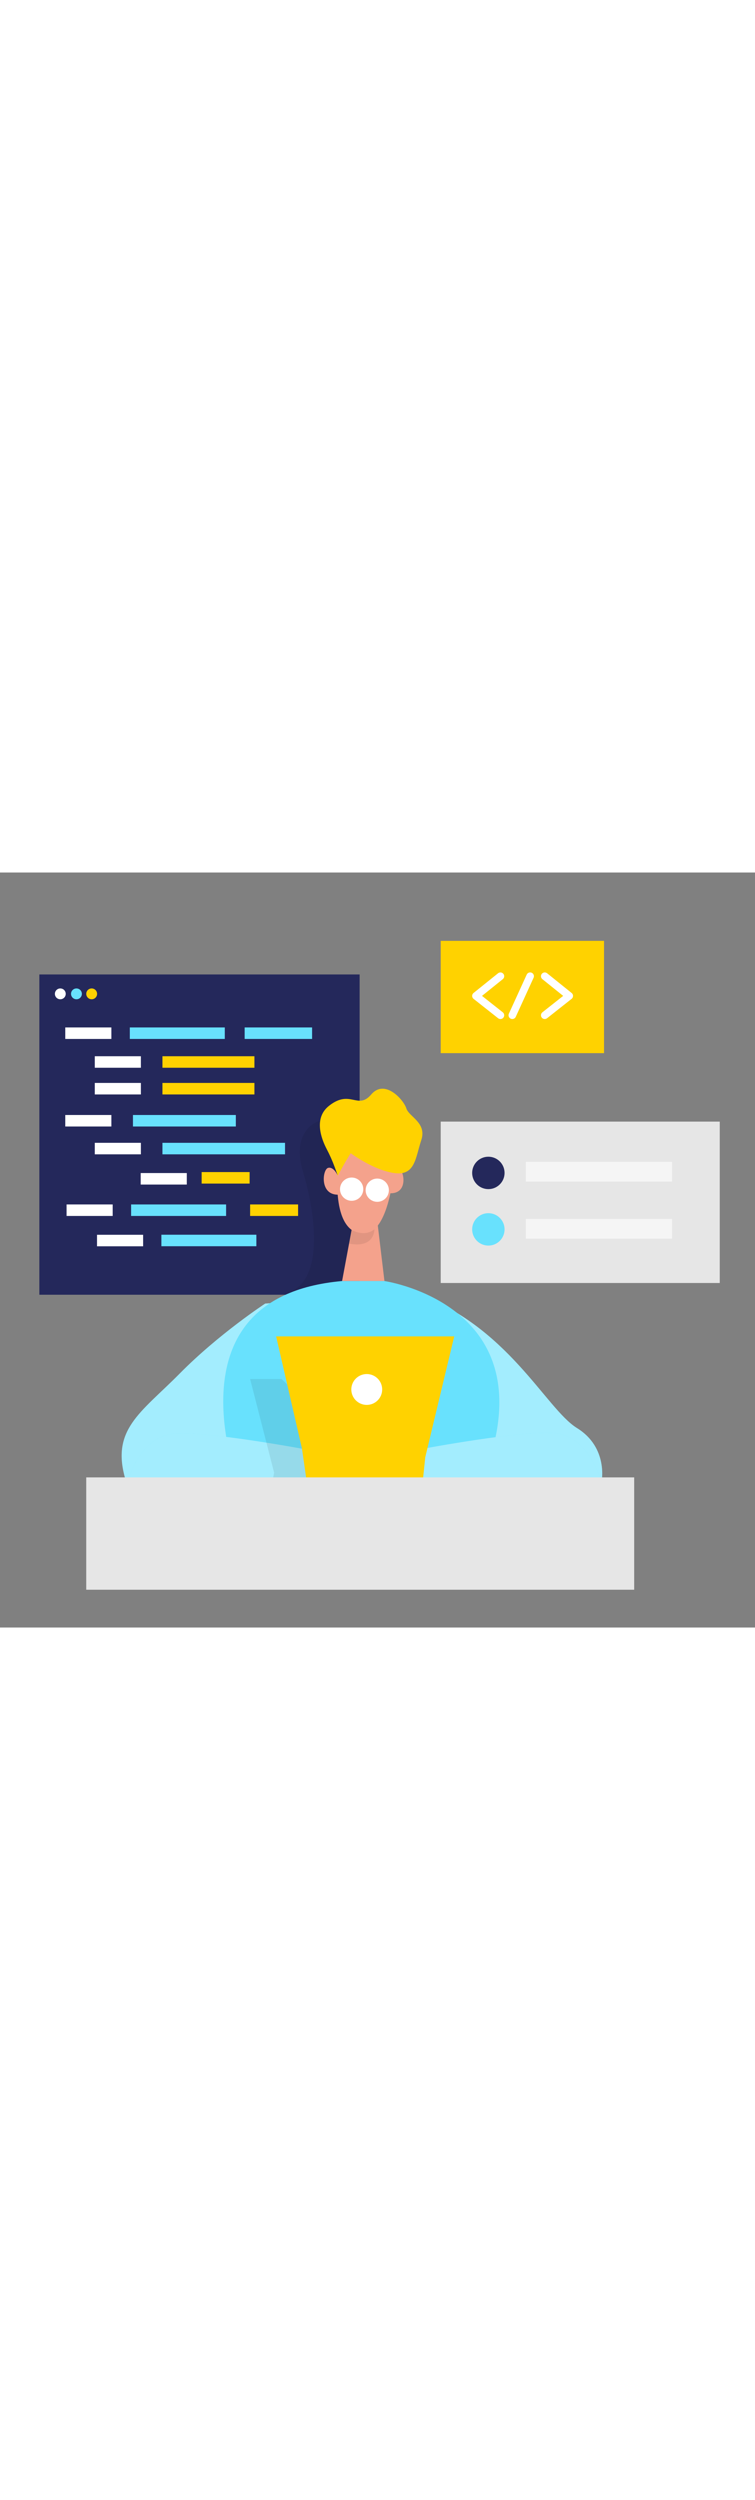 <svg id="_0177_coding_1" xmlns="http://www.w3.org/2000/svg" viewBox="0 0 500 500" data-imageid="coding-1-60" imageName="Coding 1" class="illustrations_image" style="width: 151px;"><rect x="0" y="0" width="500" height="500" fill="#808080" stroke="none"/><defs><style>.cls-1_coding-1-60{fill:#fff;}.cls-2_coding-1-60{opacity:.39;}.cls-2_coding-1-60,.cls-3_coding-1-60,.cls-4_coding-1-60{fill:none;}.cls-5_coding-1-60{fill:#f4a28c;}.cls-6_coding-1-60{fill:#e6e6e6;}.cls-3_coding-1-60{opacity:.08;}.cls-4_coding-1-60{opacity:.59;}.cls-7_coding-1-60{fill:#24285b;}.cls-8_coding-1-60{fill:#000001;}.cls-9_coding-1-60{fill:#ffd200;}.cls-10_coding-1-60{fill:#68e1fd;}</style></defs><g id="code2_coding-1-60"><rect class="cls-7_coding-1-60" x="26.06" y="67.51" width="212.1" height="212.1"/><rect class="cls-10_coding-1-60 targetColor" x="88.05" y="160.58" width="68.13" height="7.62" style="fill: rgb(104, 225, 253);"/><rect class="cls-9_coding-1-60" x="107.58" y="139.35" width="60.91" height="7.62"/><rect class="cls-9_coding-1-60" x="165.64" y="219.82" width="31.77" height="7.62"/><rect class="cls-9_coding-1-60" x="133.54" y="198.38" width="31.77" height="7.62"/><rect class="cls-10_coding-1-60 targetColor" x="107.58" y="179.01" width="81.18" height="7.62" style="fill: rgb(104, 225, 253);"/><rect class="cls-1_coding-1-60" x="62.77" y="179.01" width="30.53" height="7.62"/><rect class="cls-1_coding-1-60" x="93.17" y="199.03" width="30.53" height="7.62"/><rect class="cls-1_coding-1-60" x="64.25" y="239.91" width="30.53" height="7.62"/><rect class="cls-1_coding-1-60" x="43.23" y="160.58" width="30.53" height="7.62"/><circle class="cls-1_coding-1-60" cx="39.94" cy="80.36" r="3.59"/><circle class="cls-10_coding-1-60 targetColor" cx="50.63" cy="80.36" r="3.59" style="fill: rgb(104, 225, 253);"/><circle class="cls-9_coding-1-60" cx="60.71" cy="80.36" r="3.59"/><rect class="cls-1_coding-1-60" x="43.23" y="102.6" width="30.53" height="7.62"/><rect class="cls-1_coding-1-60" x="62.77" y="121.67" width="30.53" height="7.62"/><rect class="cls-9_coding-1-60" x="107.58" y="121.67" width="60.91" height="7.62"/><rect class="cls-1_coding-1-60" x="62.77" y="139.35" width="30.53" height="7.62"/><rect class="cls-10_coding-1-60 targetColor" x="85.97" y="102.6" width="62.9" height="7.62" style="fill: rgb(104, 225, 253);"/><rect class="cls-1_coding-1-60" x="44.09" y="219.82" width="30.53" height="7.62"/><rect class="cls-10_coding-1-60 targetColor" x="86.83" y="219.82" width="62.9" height="7.62" style="fill: rgb(104, 225, 253);"/><rect class="cls-10_coding-1-60 targetColor" x="106.88" y="239.87" width="62.9" height="7.62" style="fill: rgb(104, 225, 253);"/><rect class="cls-10_coding-1-60 targetColor" x="162.02" y="102.6" width="44.66" height="7.62" style="fill: rgb(104, 225, 253);"/><g class="cls-3_coding-1-60"><path class="cls-8_coding-1-60" d="m211.7,164.39s-19.58,5.23-10.98,33.99c8.6,28.77,14.38,73.94-11.95,80.59h56.9l-4.66-72.97-29.31-41.61Z"/></g></g><g id="code1_coding-1-60"><rect class="cls-9_coding-1-60" x="291.86" y="45.26" width="108.16" height="74.36"/><path class="cls-1_coding-1-60" d="m331.41,97.04c-.54,0-1.09-.18-1.55-.54l-16.22-12.82c-.6-.47-.95-1.19-.95-1.95,0-.76.34-1.48.93-1.96l16.22-13.05c1.08-.87,2.65-.7,3.52.38.87,1.08.7,2.65-.38,3.52l-13.77,11.08,13.75,10.87c1.09.86,1.27,2.43.41,3.52-.49.63-1.23.95-1.97.95Z"/><path class="cls-1_coding-1-60" d="m360.77,97.04c-.74,0-1.47-.33-1.97-.95-.86-1.08-.67-2.66.41-3.52l13.75-10.87-13.77-11.08c-1.08-.87-1.25-2.44-.38-3.52.87-1.08,2.44-1.25,3.52-.38l16.22,13.05c.59.48.94,1.2.93,1.96,0,.76-.35,1.48-.95,1.95l-16.22,12.82c-.46.36-1.01.54-1.55.54Z"/><path class="cls-1_coding-1-60" d="m339.28,97.04c-.35,0-.7-.07-1.04-.23-1.26-.57-1.81-2.06-1.24-3.32l11.81-25.87c.58-1.26,2.06-1.81,3.32-1.24,1.26.57,1.81,2.06,1.24,3.32l-11.81,25.87c-.42.92-1.33,1.46-2.28,1.46Z"/></g><g id="panel_1_coding-1-60"><rect class="cls-6_coding-1-60" x="291.86" y="164.96" width="184.8" height="106.88"/><circle class="cls-7_coding-1-60" cx="323.42" cy="198.94" r="10.73"/><circle class="cls-10_coding-1-60 targetColor" cx="323.42" cy="236.33" r="10.73" style="fill: rgb(104, 225, 253);"/><g class="cls-4_coding-1-60"><rect class="cls-1_coding-1-60" x="348.25" y="191.62" width="96.84" height="13.06"/></g><g class="cls-4_coding-1-60"><rect class="cls-1_coding-1-60" x="348.25" y="229.41" width="96.84" height="13.06"/></g></g><g id="coder_coding-1-60"><path class="cls-10_coding-1-60 targetColor" d="m175.63,285.46s-30.7,20.09-56.59,46.32c-25.89,26.23-46.35,37.16-35.49,71.68h314.85s4.59-22.64-16.29-35.55-45.87-68.2-108.12-89.79l-98.36,7.34Z" style="fill: rgb(104, 225, 253);"/><g class="cls-2_coding-1-60"><path class="cls-1_coding-1-60" d="m175.63,285.46s-30.7,20.09-56.59,46.32c-25.89,26.23-46.35,37.16-35.49,71.68h314.85s4.59-22.64-16.29-35.55-45.87-68.2-108.12-89.79l-98.36,7.34Z"/></g><path class="cls-5_coding-1-60" d="m257.35,200.76s2.76-6.29,6.51-5.14c3.75,1.15,7.06,17.63-6.13,16.77l-.38-11.63Z"/><polygon class="cls-5_coding-1-60" points="234.25 229.16 226.55 270.54 254.6 270.54 249.65 229.16 234.25 229.16"/><path class="cls-5_coding-1-60" d="m224.17,192.44s-5.95,42.81,14.22,46.64,22.93-46.64,22.93-46.64c0,0,3.26-15.44-7.92-25.48s-34.4-.06-29.24,25.48Z"/><path class="cls-9_coding-1-60" d="m223.73,200.76l-2.07-5.66c-1.5-4.11-3.29-8.11-5.32-11.99-3.58-6.85-8.74-20.51,1.58-28.63,14.19-11.18,18.92,3.02,27.95-7.52,9.03-10.54,21.5,3.65,23.22,9.24,1.72,5.59,13.76,9.46,9.89,21.07-3.87,11.61-3.94,23.74-17.88,21.76-13.94-1.98-28.84-13.16-28.84-13.16,0,0-3.99,6.13-8.52,14.89Z"/><circle class="cls-1_coding-1-60" cx="232.88" cy="209.7" r="7.7"/><circle class="cls-1_coding-1-60" cx="249.84" cy="210.38" r="7.7"/><path class="cls-10_coding-1-60 targetColor" d="m162.02,417.19s-59.26-135.64,64.53-146.65h28.05s118.67,17.09,59.62,143.78l-152.2,2.87Z" style="fill: rgb(104, 225, 253);"/><path class="cls-5_coding-1-60" d="m223.73,200.76s-2.76-6.29-6.51-5.14-5.75,18.57,7.45,17.71l-.94-12.56Z"/><g class="cls-3_coding-1-60"><path class="cls-8_coding-1-60" d="m232.85,236.67s8.41,5.1,15.09-.42c0,0,.47,12.79-16.78,9.51l1.69-9.09Z"/></g><path class="cls-10_coding-1-60 targetColor" d="m86.83,397.13s7.56-22.79,27.34-25.37c19.78-2.58,88.57,10.32,88.57,10.32v21.38h-119.1l3.19-6.33Z" style="fill: rgb(104, 225, 253);"/><g class="cls-2_coding-1-60"><path class="cls-1_coding-1-60" d="m86.83,397.13s7.56-22.79,27.34-25.37c19.78-2.58,88.57,10.32,88.57,10.32v21.38h-119.1l3.19-6.33Z"/></g><path class="cls-10_coding-1-60 targetColor" d="m395.64,396.73s-7.56-22.79-27.34-25.37c-19.78-2.58-88.57,10.32-88.57,10.32v21.38s119.1,0,119.1,0l-3.19-6.33Z" style="fill: rgb(104, 225, 253);"/><g class="cls-3_coding-1-60"><polygon class="cls-8_coding-1-60" points="186.43 335.42 165.64 335.42 181.53 397.41 177.93 417.19 205.01 416.33 211.83 359.15 186.43 335.42"/></g><g class="cls-2_coding-1-60"><path class="cls-1_coding-1-60" d="m395.64,396.73s-7.56-22.79-27.34-25.37c-19.78-2.58-88.57,10.32-88.57,10.32v21.38s119.1,0,119.1,0l-3.19-6.33Z"/></g><polygon class="cls-9_coding-1-60" points="199.96 381.38 182.87 307.2 300.81 307.2 281.64 387.22 279.98 403.06 203.08 403.06 199.96 381.38"/><circle class="cls-1_coding-1-60" cx="242.88" cy="342.35" r="10.22"/><rect class="cls-6_coding-1-60" x="57.11" y="400.57" width="362.88" height="74.4"/></g></svg>
